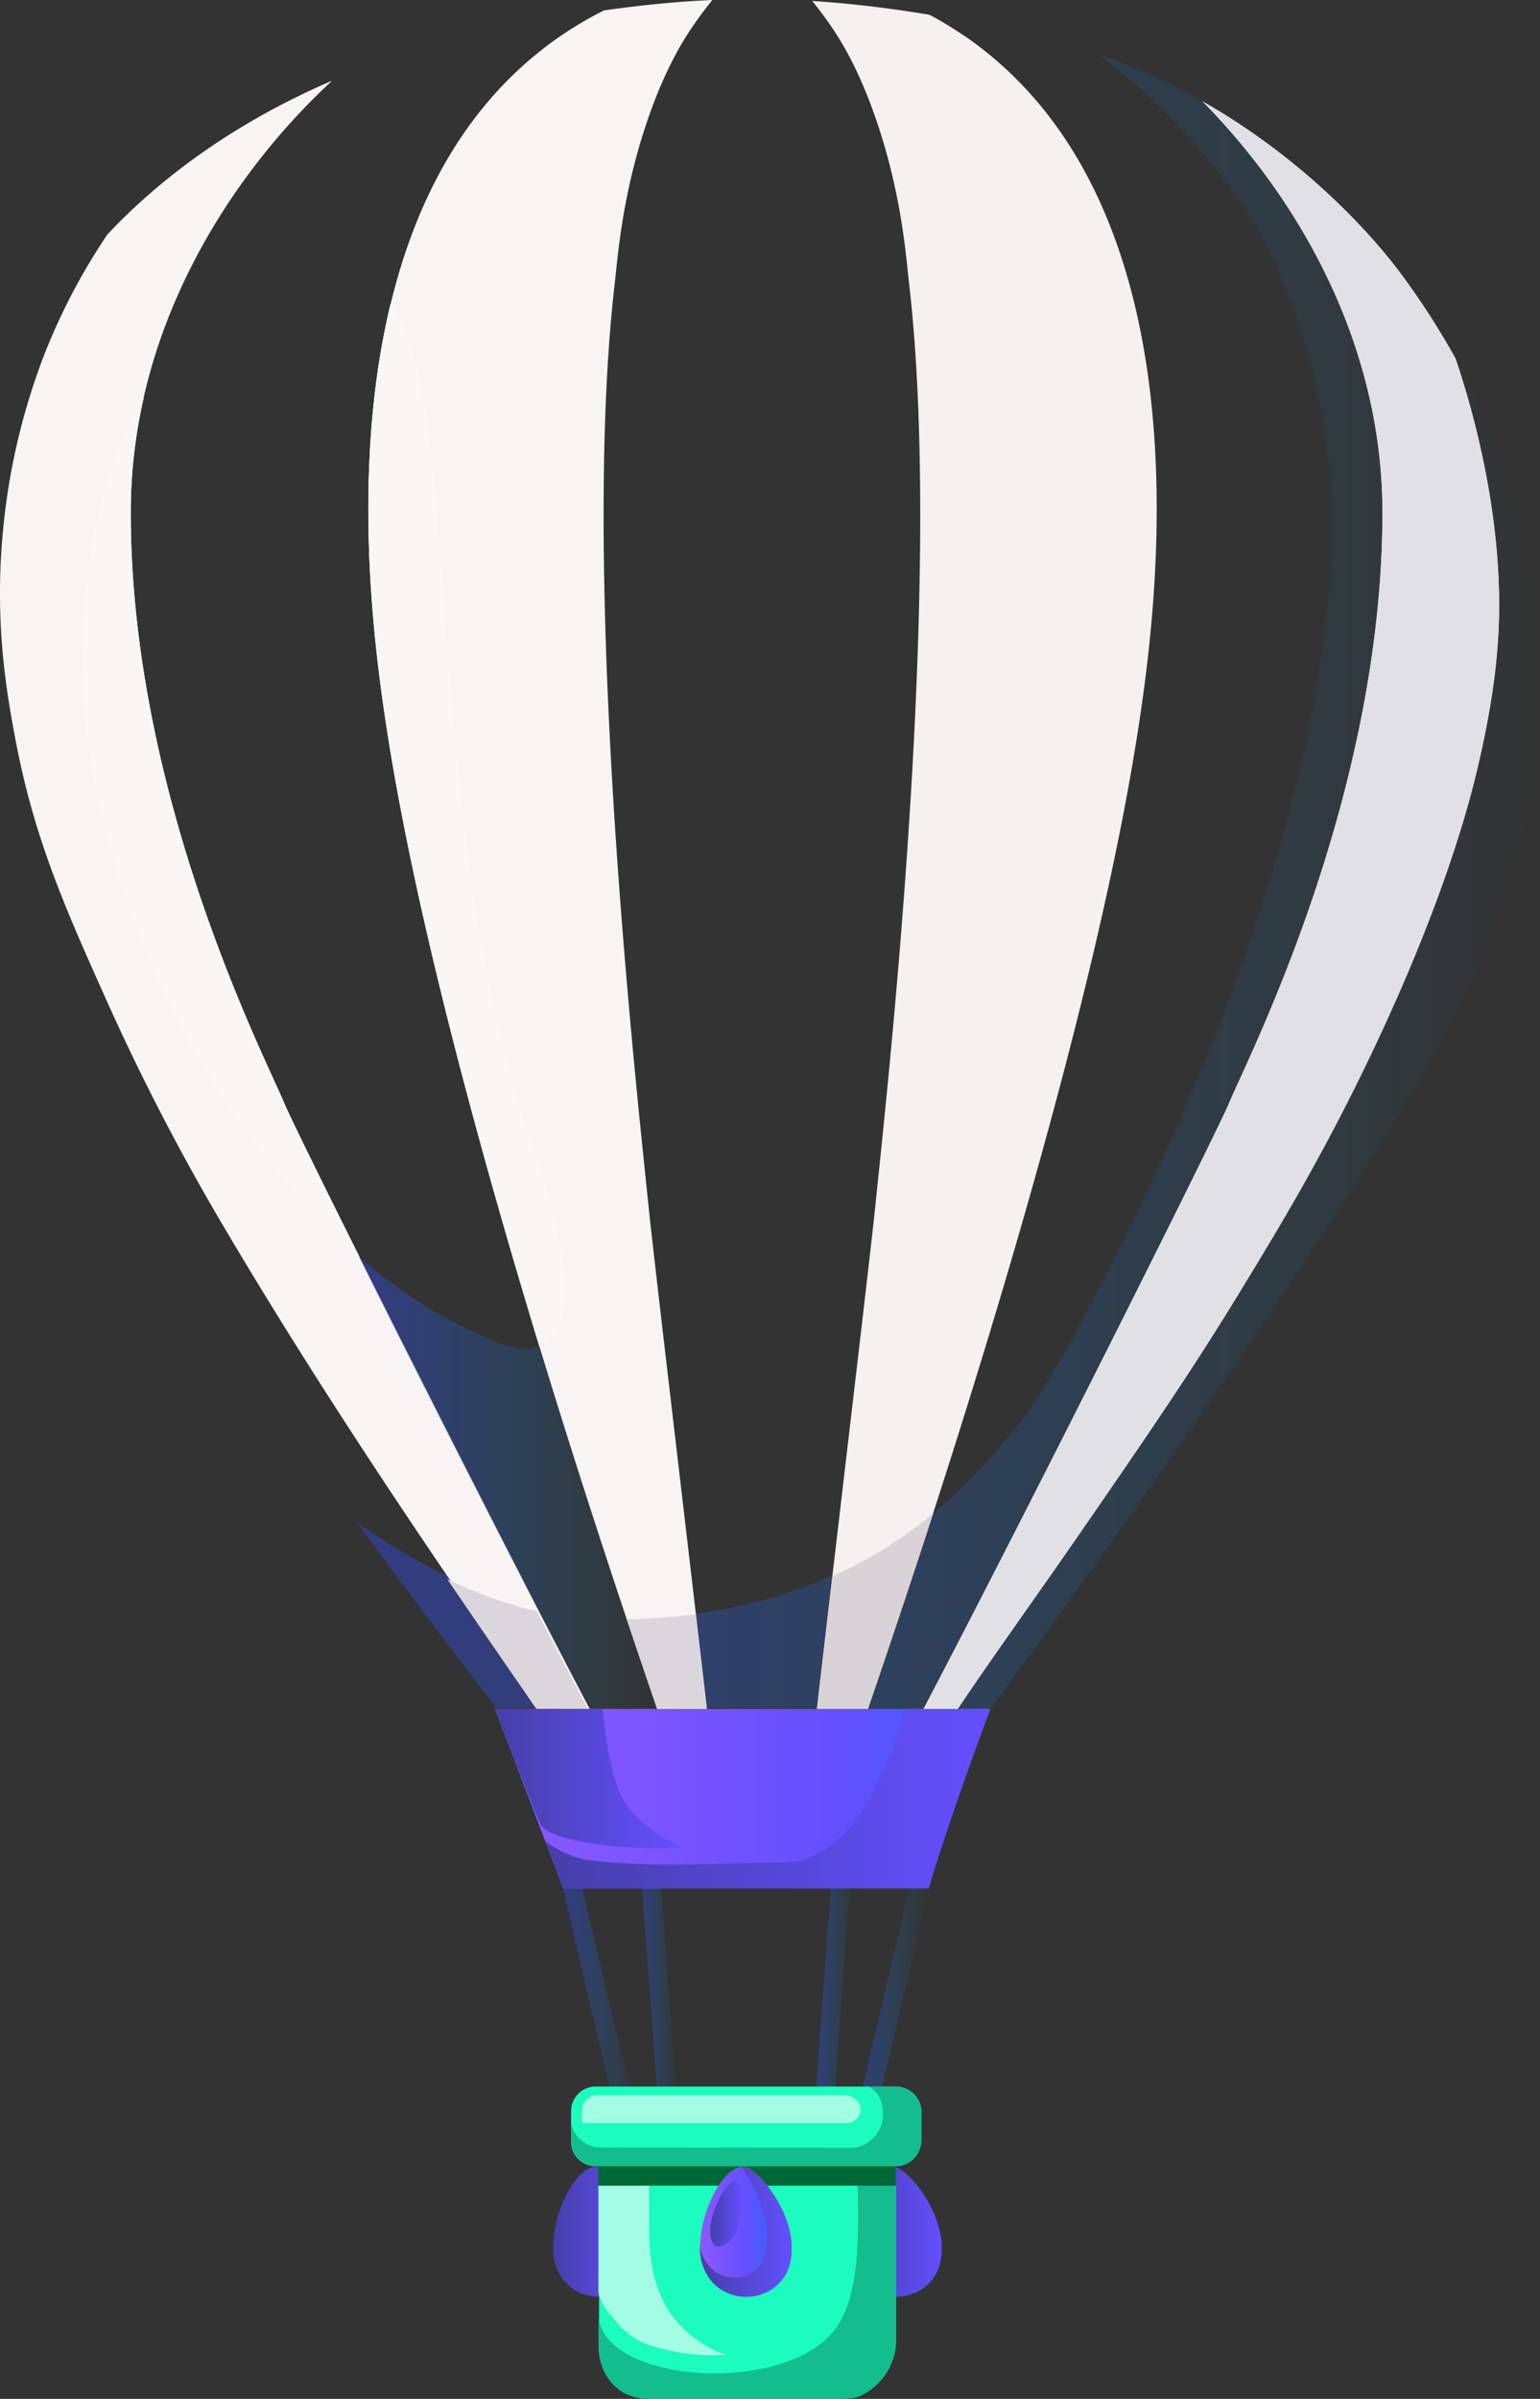 <svg xmlns="http://www.w3.org/2000/svg" xmlns:xlink="http://www.w3.org/1999/xlink" viewBox="0 0 483.27 752.7"><rect x="0" y="0" width="483.27" height="752.7" fill="#333333" stroke="none"/><defs><style>.cls-1{fill:url(#linear-gradient);}.cls-2{fill:url(#linear-gradient-2);}.cls-3{fill:url(#linear-gradient-3);}.cls-14,.cls-17,.cls-4,.cls-5,.cls-6,.cls-7{opacity:0.4;}.cls-4{fill:url(#linear-gradient-4);}.cls-5{fill:url(#linear-gradient-5);}.cls-6{fill:url(#linear-gradient-6);}.cls-7{fill:url(#linear-gradient-7);}.cls-8{fill:#f9f4f4;}.cls-9{fill:#fff;}.cls-10{fill:#f7f0f0;}.cls-11{fill:url(#linear-gradient-8);}.cls-12{fill:#1bfcbe;}.cls-13{fill:url(#linear-gradient-9);}.cls-14{fill:url(#linear-gradient-10);}.cls-15{fill:#faf6f6;}.cls-16{fill:#80c5de;}.cls-17{fill:url(#linear-gradient-11);}.cls-18{fill:#dbd6dc;}.cls-19{fill:#e0e0e5;}.cls-20{fill:#d9d3d8;}.cls-21{fill:#234761;}.cls-22{fill:url(#linear-gradient-12);}.cls-23{fill:#83c9e2;}.cls-24{fill:#3689ad;}.cls-25{fill:#0e2b40;}.cls-26{fill:#14bd8e;}.cls-27{fill:#a3fde4;}.cls-28{fill:#006837;}.cls-29{fill:#e24f52;}.cls-30{fill:url(#linear-gradient-13);}.cls-31{fill:url(#linear-gradient-14);}.cls-32{fill:url(#linear-gradient-15);}</style><linearGradient id="linear-gradient" x1="173.57" y1="700.25" x2="202.33" y2="700.25" gradientUnits="userSpaceOnUse"><stop offset="0" stop-color="#453faa"/><stop offset="1" stop-color="#644fff"/></linearGradient><linearGradient id="linear-gradient-2" x1="173.57" y1="700.25" x2="201.77" y2="700.25" xlink:href="#linear-gradient"/><linearGradient id="linear-gradient-3" x1="266.79" y1="700.25" x2="295.54" y2="700.25" xlink:href="#linear-gradient"/><linearGradient id="linear-gradient-4" x1="176.5" y1="632.73" x2="201.86" y2="632.73" gradientUnits="userSpaceOnUse"><stop offset="0" stop-color="#3549ff"/><stop offset="0.37" stop-color="#2169f4" stop-opacity="0.63"/><stop offset="1" stop-color="#00a1e1" stop-opacity="0"/></linearGradient><linearGradient id="linear-gradient-5" x1="199.86" y1="620.01" x2="213.13" y2="620.01" xlink:href="#linear-gradient-4"/><linearGradient id="linear-gradient-6" x1="255.03" y1="620.01" x2="268.3" y2="620.01" xlink:href="#linear-gradient-4"/><linearGradient id="linear-gradient-7" x1="266.3" y1="632.73" x2="291.66" y2="632.73" xlink:href="#linear-gradient-4"/><linearGradient id="linear-gradient-8" x1="155.33" y1="564.37" x2="310.79" y2="564.37" gradientUnits="userSpaceOnUse"><stop offset="0" stop-color="#8c59ff"/><stop offset="0.69" stop-color="#644fff"/><stop offset="1" stop-color="#4160ff"/></linearGradient><linearGradient id="linear-gradient-9" x1="171.11" y1="564.37" x2="310.79" y2="564.37" xlink:href="#linear-gradient"/><linearGradient id="linear-gradient-10" x1="112.61" y1="465.27" x2="206.21" y2="465.27" xlink:href="#linear-gradient-4"/><linearGradient id="linear-gradient-11" x1="111.96" y1="276.65" x2="483.27" y2="276.65" xlink:href="#linear-gradient-4"/><linearGradient id="linear-gradient-12" x1="155.33" y1="558.11" x2="213.13" y2="558.11" xlink:href="#linear-gradient"/><linearGradient id="linear-gradient-13" x1="219.72" y1="697.3" x2="240.57" y2="697.3" xlink:href="#linear-gradient-8"/><linearGradient id="linear-gradient-14" x1="219.7" y1="700.25" x2="248.46" y2="700.25" xlink:href="#linear-gradient"/><linearGradient id="linear-gradient-15" x1="222.88" y1="694.53" x2="232.79" y2="694.53" xlink:href="#linear-gradient"/></defs><title>Asset 1</title><g id="Layer_2" data-name="Layer 2"><g id="Layer_1-2" data-name="Layer 1"><path class="cls-1" d="M187.1,679.85c-6-.09-13.58,13.39-13.53,25.8,0,3,1.08,8.71,5.92,12.26a14.74,14.74,0,0,0,16.49.42c5.81-3.89,6.34-9.59,6.34-13.11,0-12-11-25.31-15.22-25.37Z"/><path class="cls-2" d="M184.75,712.55c-5.77-3.26-10.56-18.53,2.56-32.66l-.21,0c-6-.09-13.58,13.39-13.53,25.8,0,3,1.08,8.71,5.92,12.26a14.74,14.74,0,0,0,16.49.42,13.45,13.45,0,0,0,5.79-8.13c-3.79,3.55-9.85,6.41-17,2.35Z"/><path class="cls-3" d="M280.32,679.85c-6-.09-13.58,13.39-13.53,25.8,0,3,1.08,8.71,5.92,12.26a14.74,14.74,0,0,0,16.49.42c5.81-3.89,6.34-9.59,6.34-13.11,0-12-11-25.31-15.22-25.37"/><polygon class="cls-4" points="176.5 591.98 196.08 674.85 201.86 673.48 182.27 590.61 176.5 591.98 176.5 591.98"/><polygon class="cls-5" points="199.86 570.68 207.21 669.78 213.13 669.34 205.78 570.24 199.86 570.68 199.86 570.68"/><polygon class="cls-6" points="255.03 669.34 260.95 669.78 268.3 570.68 262.38 570.24 255.03 669.34 255.03 669.34"/><polyline class="cls-7" points="266.3 673.48 272.07 674.85 291.66 591.98 285.88 590.61 266.3 673.48"/><path class="cls-8" d="M200.58,46C206.46,25.8,213.09,14.86,216,10.35A116.78,116.78,0,0,1,223.55,0c-11.06.48-22.24,1.6-34,3.27a116,116,0,0,0-13.61,8c-77.15,53.12-60.46,178-54.82,215.43C137.46,335.44,193,497.54,206.21,536.2h15.63c-5.74-49.71-16.72-141.88-18.36-158.07C200,343.63,182,183.82,192.86,89.39c.88-7.63,2-23.65,7.72-43.37"/><path class="cls-8" d="M41,160.79C41,103.22,72.11,55,104.25,25.3,72,39.17,49,57.23,33.67,73.61a194.28,194.28,0,0,0-20.29,39,207.83,207.83,0,0,0-12.54,55c-2.56,28.28,1.28,49.78,3.86,63.65,5.75,30.92,15.28,52.62,28,81a710.88,710.88,0,0,0,34.72,67.88c35.08,60,74.16,116.37,101.62,156.14h16.05c-31.92-60.75-92-180.71-95.8-189.89C83,331.4,41,249.87,41,160.79"/><path class="cls-9" d="M456.79,112.53a244.4,244.4,0,0,0-16.69-26c-7.39-10.07-23.93-29.19-49.18-46.29-4.53-3.07-9-5.85-13.52-8.39,29.59,30,56.43,75.43,56.43,128.93,0,89.08-42,170.61-48.22,185.53-3.83,9.18-63.88,129.14-95.8,189.89h10.72c11.92-17.67,24.23-34.67,36.87-53C362.47,447,375.3,428,389.47,404.74c12.11-19.86,25.6-42.11,40.5-73.28,23.5-49.15,31.32-80.33,33.75-90.64,5.6-23.78,6.66-39,6.75-50.14,0-5.29,0-21.85-4.82-45.32a274.27,274.27,0,0,0-8.86-32.82"/><path class="cls-10" d="M302.68,11.31a115,115,0,0,0-11-6.68l-3.48-.56C276.48,2.21,265.51,1,254.88.3a116.46,116.46,0,0,1,7.3,10c2.92,4.51,9.55,15.46,15.43,35.68,5.73,19.71,6.84,35.77,7.72,43.4,10.86,94.43-7.1,254.21-10.61,288.71-1.64,16.18-12.63,108.36-18.36,158.07h16c13.21-38.66,68.75-200.76,85.13-309.47,5.64-37.44,22.33-162.31-54.82-215.43"/><path class="cls-11" d="M176.73,592.54h114.7s5.7-19.88,19.36-56.33H155.33l21.4,56.33"/><path class="cls-12" d="M264.1,658.82h-60a16.15,16.15,0,0,0-16.11,16.11v61A16.15,16.15,0,0,0,204.06,752h60a16.15,16.15,0,0,0,16.11-16.11v-61a16.15,16.15,0,0,0-16.11-16.11"/><path class="cls-13" d="M279.11,551c-5.55,13.09-11.86,26.49-25.31,31.89-3.91,1.57-2.31,1.36-26.46,1.85-10.36.21-20.94.73-35.67-.37-6.41-.48-9.31-.94-12.66-2.23a32.65,32.65,0,0,1-7.9-4.42l5.61,14.78h114.7s5.7-19.88,19.36-56.33H284.17c-1.13,3.31-2.73,9.34-5.06,14.83"/><path class="cls-14" d="M147.54,417.51a157.83,157.83,0,0,1-34.93-23.18c21.34,43,52.43,104.32,72.45,141.87h21.15c-6-17.67-21-61.24-36.94-113.72-4.94,1.79-11.94-.27-21.73-5"/><path class="cls-8" d="M122.61,95.2c-12.67,52.21-5,108.47-1.53,131.54,8.88,58.94,29.27,133.59,48.19,195.75a9.25,9.25,0,0,0,2-1c8-5.34,9.11-23.31-3.46-59.34C131.31,257.44,146,126.95,122.61,95.2"/><path class="cls-8" d="M41,160.79a162.41,162.41,0,0,1,4.13-36.27c-11.73,19.65-19.28,47.29-19.28,83.32,0,28.07,6.11,49.14,9.89,62.31a278.1,278.1,0,0,0,31.65,70.22c15.43,24.73,31.23,41.94,45.18,54-12.68-25.58-21.93-44.59-23.35-48C83,331.39,41,249.87,41,160.79"/><path class="cls-15" d="M169.28,422.48h0a9.32,9.32,0,0,0,2-1c3.77-2.52,6-7.83,6-16.5,0,8.68-2.24,14-6,16.5a9.32,9.32,0,0,1-2,1M132.54,286.42l-.07-.29.07.29m-.07-.3c-4.66-20.76-8.6-40.84-11.39-59.38-3.48-23.07-11.14-79.34,1.53-131.55h0c-12.67,52.21-5,108.47-1.53,131.54,2.79,18.53,6.72,38.62,11.39,59.38"/><path class="cls-15" d="M112.92,394.59l-.32-.27c-14-12-29.75-29.23-45.18-54a278.1,278.1,0,0,1-31.65-70.22C32,257,25.89,235.91,25.89,207.84h0c0,28.07,6.11,49.14,9.89,62.31a278.1,278.1,0,0,0,31.65,70.22c15.43,24.73,31.23,41.94,45.18,54-11.37-22.93-20-40.59-22.66-46.46,2.71,5.89,11.45,23.64,23,46.73M41,160.79v0m0-.21v0m0-.17v0m0-.16s0-.07,0-.1,0,.06,0,.1m0-.16v0m0-.16s0-.07,0-.1,0,.07,0,.1m0-.16s0-.07,0-.1,0,.07,0,.1m0-.23s0-.06,0-.09,0,.06,0,.09m0-.17v0m0-.17v0m0-.16s0,0,0-.06,0,0,0,.06m0-.16s0,0,0,0,0,0,0,0m0-.16v0m0-.59h0m0-.15h0"/><path class="cls-15" d="M169.27,422.48C156.33,380,142.7,331.6,132.54,286.42l-.07-.29h0c-4.66-20.76-8.6-40.85-11.39-59.38-3.48-23.07-11.14-79.32,1.53-131.54h0c23.43,31.75,8.7,162.25,45.2,266.93,6.65,19.07,9.48,33.08,9.47,42.84,0,8.68-2.24,14-6,16.5a9.32,9.32,0,0,1-2,1h0"/><path class="cls-15" d="M112.61,394.32c-14-12-29.75-29.23-45.18-54a278.1,278.1,0,0,1-31.65-70.22C32,257,25.89,235.91,25.89,207.84c0-36,7.55-63.67,19.28-83.32A162.68,162.68,0,0,0,41.06,158h0s0,.09,0,.14h0c0,.19,0,.37,0,.56v0s0,.07,0,.11,0,0,0,0v.1s0,0,0,.06,0,.06,0,.09v.07s0,.06,0,.09v.08s0,.05,0,.08,0,.06,0,.09v.12s0,.07,0,.1v.06s0,.07,0,.1v.23s0,.06,0,.1v.54h0q0,1.7,0,3.39c1,87.75,42.06,167.4,48.2,182.14.15.35.38.87.69,1.55,2.69,5.87,11.29,23.53,22.66,46.46"/><path class="cls-16" d="M390.92,41.24l-.21-.14.21.14m-.27-.18-.15-.1.15.1m-.22-.15-.14-.1.14.1m-.21-.14-.16-.11.16.11m-.21-.14-.21-.14.21.14m-.23-.16-.18-.12.18.12m-.25-.17-.14-.09.14.09m-.22-.15-.13-.09.13.09M389.1,40l-.14-.09.14.09m-.21-.14-.2-.13.2.13m-.29-.19-.11-.07.11.07m-.22-.14-.08-.05.08.05m-.21-.14-.07,0,.07,0m-.21-.13h0"/><path class="cls-17" d="M310.79,536.2H300.53c11.92-17.67,24.23-34.67,36.87-53C362.47,447,375.3,428,389.47,404.74c12.11-19.86,25.6-42.11,40.5-73.28,23.5-49.15,31.32-80.33,33.75-90.64,5.6-23.78,6.66-39,6.75-50.14,0-5.29,0-21.85-4.82-45.32a274.27,274.27,0,0,0-8.86-32.82,244.4,244.4,0,0,0-16.69-26c-7.37-10.05-23.86-29.12-49-46.19,25.17,17.07,41.66,36.11,49,46.16,32.86,44.81,43.17,88.84,43.17,126.55,0,53.58-20.8,94.44-27.26,106.74-36.18,69-145.22,216.41-145.22,216.41m-21,0H272.37c3.87-11.32,11.36-33.22,20.44-61.27C305,464.87,313.64,454.29,321,445.18c12.11-15.06,104.48-176.93,96.23-295.92A198.08,198.08,0,0,0,400,82.33c-9-20-29.17-45.71-55.2-65.23a198.79,198.79,0,0,1,43.11,21.16h0l.14.09.07,0,.13.08.08.05.11.08.11.07.1.06.2.13.07,0,.14.09.08.05.13.09.08.05.14.09.07,0,.18.12,0,0,.21.14,0,0,.16.11.07,0,.14.1.06,0c-4.39-3-8.76-5.64-13.09-8.1,29.59,30,56.43,75.43,56.43,128.93,0,89.08-42,170.61-48.22,185.53-3.83,9.18-63.88,129.14-95.8,189.89m-33.46,0H221.83c-1-8.78-2.19-18.9-3.45-29.68a148.76,148.76,0,0,0,42.82-11.91c-1.78,15.22-3.47,29.63-4.85,41.59m-50.15,0h0c-2.16-6.33-5.46-16-9.54-28.15h0c4.08,12.18,7.37,21.82,9.54,28.15m-37.2,0H155.33l-.19-.88h0S136.36,511,112,477.68a193.46,193.46,0,0,0,28.42,16.84c10.36,15.25,20.06,29.27,28.63,41.68M390.68,40.08,390.5,40h0l.15.1,0,0"/><path class="cls-18" d="M221.83,536.2H206.21c-2.16-6.33-5.46-16-9.54-28.15q3.5,0,7-.23c3.62-.23,8.64-.53,14.68-1.3,1.26,10.78,2.44,20.89,3.45,29.68h0"/><path class="cls-18" d="M185.06,537.2H169c-8.57-12.41-18.27-26.43-28.63-41.68a144.34,144.34,0,0,0,28.12,10.12c6,11.55,11.61,22.28,16.56,31.56"/><path class="cls-19" d="M300.53,536.2H289.81c31.92-60.75,92-180.71,95.8-189.89,6.22-14.92,48.22-96.44,48.22-185.53,0-53.5-26.84-99-56.43-128.93,4.34,2.46,8.7,5.14,13.09,8.1h0l.19.13,0,0,.21.14h0l.15.1c25.17,17.07,41.66,36.14,49,46.19a244.4,244.4,0,0,1,16.69,26,274.27,274.27,0,0,1,8.86,32.82c4.78,23.47,4.86,40,4.82,45.32-.09,11.18-1.15,26.36-6.75,50.14-2.43,10.31-10.25,41.49-33.75,90.64-14.9,31.17-28.39,53.42-40.5,73.28C375.3,428,362.47,447,337.4,483.25c-12.64,18.28-24.95,35.28-36.87,53h0"/><path class="cls-20" d="M272.37,536.2h-16c1.38-12,3.06-26.37,4.85-41.59,4-1.81,8.1-3.89,12.23-6.26a139.17,139.17,0,0,0,19.39-13.42c-9.08,28-16.57,49.95-20.44,61.27h0"/><polyline class="cls-21" points="310.79 536.21 284.17 536.21 284.17 536.21 155.33 536.21 185.06 536.21 185.06 536.21 206.21 536.21 206.21 536.21 206.21 536.21 310.79 536.21 310.79 536.21"/><path class="cls-22" d="M194.38,562.19c-4.23-10.53-5.2-26-5.2-26l-33.85,0s11.51,30.31,14.24,36.1c3.55,7.51,43,8.68,43.56,7.17.32-.79-14.13-5.77-18.74-17.27Z"/><path class="cls-23" d="M262.11,752.7h-56a18.31,18.31,0,0,1-10-2.73,16,16,0,0,0,7.87,2.07h60a16,16,0,0,0,4.51-.65,16.8,16.8,0,0,1-6.51,1.31m18.1-18.6V720.61h0l0,12.64c0,.28,0,.56,0,.84m.2-54.25h-.2v-4.92A16.08,16.08,0,0,0,274.88,663l0-.2c3.39,2,5.52,4.74,5.52,9.92l0,7.15"/><path class="cls-24" d="M280.26,720.62h0V679.85h.2l-.16,40.76"/><path class="cls-25" d="M274.88,663c-.24-.21-.48-.42-.73-.62l.78.43,0,.2"/><path class="cls-26" d="M264.74,752.7H203.39a16.5,16.5,0,0,1-8-2.08c-4.68-2.95-7.56-8.09-7.56-14.58v-9c1.28,11.45,18.51,17.67,36.46,17.67,13.6,0,27.62-3.58,35.41-11.17,12.94-12.61,9.13-40.28,8.85-73.73a49.67,49.67,0,0,1,6.5,2.58c.26.2.51.41.75.63a16.09,16.09,0,0,1,5.45,12v59.6a19.52,19.52,0,0,1-11.85,17.41,16.56,16.56,0,0,1-4.61.65"/><path class="cls-27" d="M203.83,703.67c-.3-7.15-.11-27.55-.15-44.72a18,18,0,0,0-15.89,18.21v42.35c1.11,4,3.7,6.81,5.18,8.48a24.16,24.16,0,0,0,5.58,5.24c3.71,2.4,7,3.23,10.93,4.14a60.36,60.36,0,0,0,11.24,1.56c2.42.11,4.77.08,7.05,0a46.58,46.58,0,0,1-6.16-2.91c-9.86-5.66-17.07-15.32-17.78-32.31Z"/><polygon class="cls-28" points="187.7 685.8 281.17 685.8 281.2 673.61 187.7 673.68 187.7 685.8 187.7 685.8"/><path class="cls-12" d="M281.08,654.7H186.89a7.71,7.71,0,0,0-7.69,7.69V672a7.71,7.71,0,0,0,7.69,7.69h94.18a7.71,7.71,0,0,0,7.69-7.69v-9.62a7.71,7.71,0,0,0-7.69-7.69Z"/><path class="cls-29" d="M233.23,679.85c-6-.09-13.58,13.39-13.53,25.8,0,3,1.08,8.71,5.92,12.26a14.74,14.74,0,0,0,16.49.42c5.81-3.89,6.34-9.59,6.34-13.11,0-12-11-25.31-15.23-25.37Z"/><path class="cls-27" d="M265.22,657.4h-78c-2,0-4.55,2-4.55,4.37v4.37h83.06a4.37,4.37,0,0,0,4.37-4.37c0-2.4-2.8-4.37-4.84-4.37Z"/><path class="cls-26" d="M280.89,654.7h-8.45c2.56,1.14,4.67,3.85,4.67,8.84,0,6-5.35,10.37-9.68,10.39l-78.69-.1a9.66,9.66,0,0,1-9.54-7.41v4.72c0,4.95,3.42,8.57,8.31,8.57h93.38c4.89,0,8.31-3.62,8.31-8.57v-8.08a8,8,0,0,0-8.31-8.35Z"/><path class="cls-30" d="M232.63,679.93c-5.79.76-12.68,13.25-12.9,25a12.13,12.13,0,0,0,4.53,7.57,11.67,11.67,0,0,0,8,2c.75-.1,8.35-1.3,8.34-12.05a32.05,32.05,0,0,0-1.11-8.35,44.85,44.85,0,0,0-6.83-14.26Z"/><path class="cls-31" d="M233.23,679.85a4.43,4.43,0,0,0-.61.07,44.85,44.85,0,0,1,6.83,14.26,32.05,32.05,0,0,1,1.11,8.35c0,10.76-7.59,12-8.34,12.05a11.67,11.67,0,0,1-8-2,12.13,12.13,0,0,1-4.53-7.57c0,.22,0,.45,0,.67,0,3,1.08,8.71,5.92,12.26a14.74,14.74,0,0,0,16.49.42c5.81-3.89,6.34-9.59,6.34-13.11,0-12-11-25.31-15.22-25.37Z"/><path class="cls-32" d="M230.93,684.18c-5,1.06-10.92,17-6.49,20.4,1.22.95,3.4-.54,3.71-.74,6.22-4,5.16-20.16,2.78-19.66Z"/></g></g></svg>